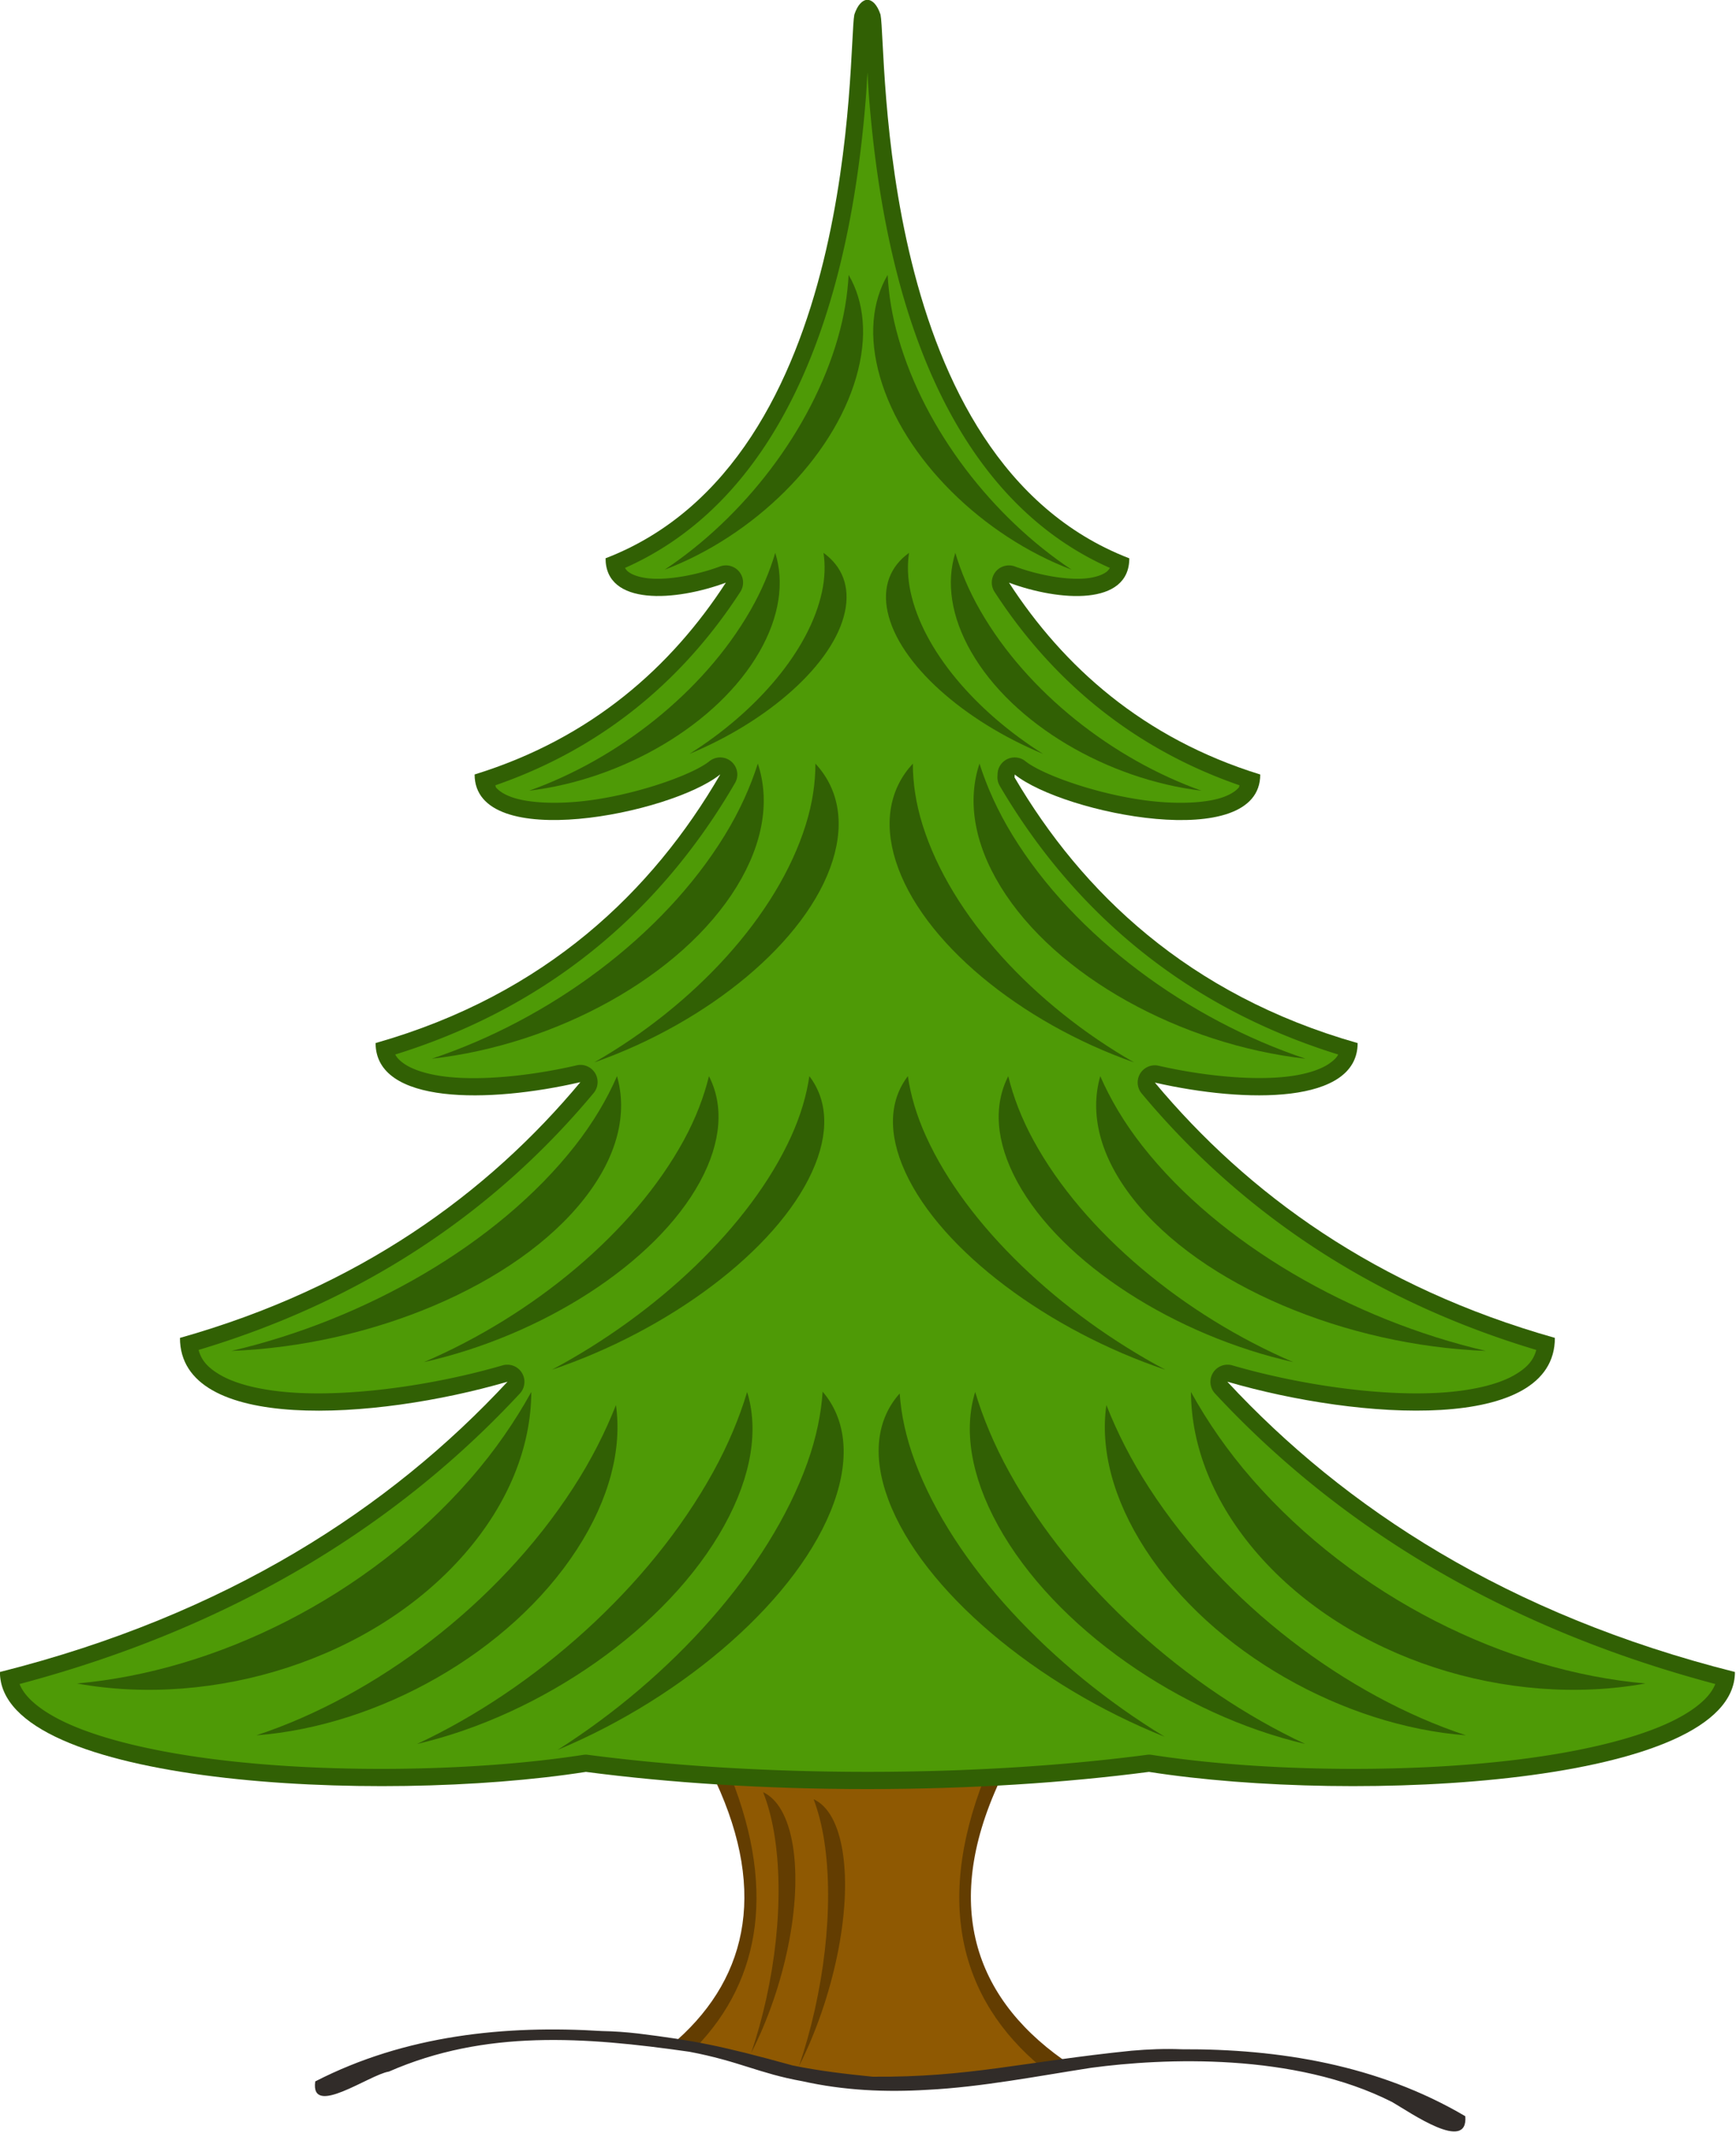 <?xml version="1.0" encoding="UTF-8" standalone="no"?>
<!-- Created with Inkscape (http://www.inkscape.org/) -->

<svg
   id="svg2"
   sodipodi:docname="jean_victor_balin_sapin_03.svg"
   inkscape:export-filename="D:\Cliparts\sapin_03.png"
   viewBox="0 0 114.015 140"
   inkscape:export-xdpi="43.497597"
   version="1.1"
   inkscape:export-ydpi="43.497597"
   inkscape:version="1.2.2 (732a01da63, 2022-12-09)"
   width="114.015"
   height="140"
   xmlns:inkscape="http://www.inkscape.org/namespaces/inkscape"
   xmlns:sodipodi="http://sodipodi.sourceforge.net/DTD/sodipodi-0.dtd"
   xmlns="http://www.w3.org/2000/svg"
   xmlns:svg="http://www.w3.org/2000/svg"
   xmlns:rdf="http://www.w3.org/1999/02/22-rdf-syntax-ns#"
   xmlns:cc="http://creativecommons.org/ns#"
   xmlns:dc="http://purl.org/dc/elements/1.1/">
  <defs
     id="defs613" />
  <sodipodi:namedview
     id="base"
     inkscape:showpageshadow="false"
     inkscape:zoom="2.0042206"
     borderopacity="1.0"
     inkscape:current-layer="layer1"
     inkscape:cx="132.71992"
     inkscape:cy="183.61252"
     inkscape:window-maximized="1"
     showgrid="false"
     inkscape:snap-global="false"
     showguides="false"
     bordercolor="#666666"
     inkscape:window-x="1912"
     inkscape:window-y="-8"
     objecttolerance="10000"
     inkscape:window-width="1920"
     inkscape:pageopacity="0.0"
     inkscape:pageshadow="2"
     pagecolor="#ffffff"
     gridtolerance="10"
     inkscape:document-units="px"
     inkscape:window-height="1017"
     inkscape:pagecheckerboard="0"
     inkscape:deskcolor="#d1d1d1">
    <inkscape:grid
       id="grid2816"
       enabled="true"
       visible="true"
       snapvisiblegridlinesonly="true"
       type="xygrid"
       empspacing="5"
       originx="0.003"
       originy="3.9875e-07" />
  </sodipodi:namedview>
  <title
     id="title2820">Sapin (03)</title>
  <g
     id="layer1"
     inkscape:label="Calque 1"
     inkscape:groupmode="layer"
     transform="translate(-22.497,-47.125)">
    <g
       id="g8523"
       transform="matrix(0.43,0,0,0.43,12.818,26.85)">
      <path
         id="path3058"
         style="fill:#633d01"
         d="m 153.5,313.62 c -7.5,0 -15,1.25 -22.5,3.75 8.806,17.613 5.982,31.33 -5.062,41.188 5.13,0.801 9.57,1.801 17.625,4.031 4.045,0.833 8.111,1.305 12.219,1.719 11.321,0.095 18.837,-1.309 29.125,-2.719 -14.14,-9.99 -18.66,-24.71 -8.91,-44.21 -7.5,-2.5 -15,-3.75 -22.5,-3.75 z" />
      <path
         id="path3058-8"
         style="fill:#8f5902"
         d="m 153.54,312.67 c -6.714,0 -13.428,1.306 -20.143,3.917 7.884,18.398 5.355,32.726 -4.532,43.023 4.592,0.837 8.568,1.881 15.778,4.211 3.621,0.87 7.261,1.364 10.939,1.795 10.135,0.099 16.864,-1.368 26.074,-2.84 -12.654,-10.439 -16.702,-25.82 -7.973,-46.189 -6.714,-2.611 -13.428,-3.917 -20.143,-3.917 z" />
      <path
         id="rect2836-7-4-0-9"
         style="fill:#316004"
         d="m 155,47.125 c -0.75,0 -1.5,0.75 -2,2.25 -1,5 1,68 -38,83 0,7.305 10.673,6.576 18.375,3.719 -8.276,12.74 -20.431,23.738 -38.375,29.281 0,12.048 30,6.024 37.5,0 0,0.011 -1e-4,0.02 0,0.031 -10.266,17.666 -26.548,33.557 -52.625,40.969 0,9.401 17.253,9.211 31.281,5.969 -14.189,17.01 -33.847,31.32 -61.16,39.04 0,14.504 29.723,12.606 50.031,6.688 -17.927,19.3 -42.825,35.57 -77.53,44.31 0,17.27 57.646,20.228 89.5,15.25 12.769,1.671 27.417,2.625 43,2.625 15.583,0 30.231,-0.954 43,-2.625 31.854,4.978 89.5,2.02 89.5,-15.25 -34.705,-8.739 -59.603,-25.005 -77.531,-44.312 20.31,5.91 50.03,7.81 50.03,-6.69 -27.276,-7.704 -46.913,-21.992 -61.094,-38.969 13.972,3.174 30.969,3.3 30.969,-6.031 -25.881,-7.356 -42.127,-23.056 -52.406,-40.562 0.019,-0.149 0.031,-0.282 0.031,-0.438 7.5,6.024 37.5,12.048 37.5,0 -17.944,-5.543 -30.099,-16.542 -38.375,-29.281 7.702,2.857 18.375,3.587 18.375,-3.719 -39,-15 -37,-78 -38,-83 -0.5,-1.5 -1.25,-2.25 -2,-2.25 z" />
      <path
         id="path3218"
         style="fill:#4e9a06"
         d="m 155,58.25 c -0.089,1.449 -0.139,2.586 -0.281,4.312 -0.57,6.929 -1.64,15.868 -3.938,25.188 -4.436,17.989 -13.611,37.598 -32.812,46.094 0.129,0.198 0.26,0.393 0.469,0.562 0.556,0.453 1.633,0.878 3.125,1.031 2.983,0.307 7.357,-0.496 10.906,-1.812 a 2.618,2.618 0 0 1 3.094,3.906 c -8.161,12.562 -20.164,23.542 -37.406,29.5 0.064,0.093 0.047,0.253 0.125,0.344 0.448,0.523 1.246,1.059 2.406,1.469 2.321,0.82 6.035,1.044 10.031,0.688 7.993,-0.713 17.403,-3.976 20.156,-6.188 a 2.618,2.618 0 0 1 4.25,2.031 2.618,2.618 0 0 1 -0.375,1.344 c -10.213,17.575 -26.493,33.525 -51.875,41.406 0.279,0.529 0.726,0.973 1.406,1.438 1.293,0.883 3.5,1.606 6.281,1.938 5.563,0.662 13.204,-0.148 20,-1.719 a 2.618,2.618 0 0 1 2.594,4.25 c -14.102,16.907 -33.626,31.193 -60.312,39.188 0.43,1.655 1.505,2.791 3.406,3.875 2.535,1.445 6.563,2.371 11.312,2.656 9.498,0.57 21.853,-1.303 31.75,-4.188 a 2.618,2.618 0 0 1 2.625,4.281 c -17.826,19.198 -42.536,35.379 -76.438,44.375 0.288,0.717 0.731,1.413 1.438,2.156 1.295,1.362 3.379,2.746 6.125,3.969 5.492,2.446 13.518,4.287 22.562,5.406 18.09,2.238 40.358,1.721 55.969,-0.719 a 2.618,2.618 0 0 1 0.75,0 c 12.641,1.654 27.18,2.594 42.656,2.594 15.476,0 30.016,-0.94 42.656,-2.594 a 2.618,2.618 0 0 1 0.75,0 c 15.611,2.439 37.879,2.957 55.969,0.719 9.045,-1.119 17.07,-2.961 22.562,-5.406 2.746,-1.223 4.83,-2.607 6.125,-3.969 0.707,-0.744 1.15,-1.44 1.438,-2.156 -33.901,-8.996 -58.611,-25.177 -76.438,-44.375 a 2.618,2.618 0 0 1 2.625,-4.281 c 9.897,2.884 22.252,4.758 31.75,4.188 4.749,-0.285 8.777,-1.211 11.312,-2.656 1.901,-1.084 2.977,-2.22 3.406,-3.875 -26.65,-7.984 -46.153,-22.248 -60.25,-39.125 a 2.618,2.618 0 0 1 2.594,-4.25 c 6.77,1.538 14.323,2.301 19.812,1.625 2.745,-0.338 4.917,-1.06 6.188,-1.938 0.668,-0.461 1.132,-0.88 1.406,-1.406 -25.204,-7.816 -41.457,-23.577 -51.688,-41 a 2.618,2.618 0 0 1 -0.344,-1.656 c 0.011,-0.083 0,-0.071 0,-0.094 a 2.618,2.618 0 0 1 4.25,-2.031 c 2.753,2.212 12.163,5.474 20.156,6.188 3.996,0.357 7.711,0.133 10.031,-0.688 1.16,-0.41 1.959,-0.945 2.406,-1.469 0.078,-0.091 0.061,-0.251 0.125,-0.344 -17.242,-5.958 -29.246,-16.938 -37.406,-29.5 a 2.618,2.618 0 0 1 3.094,-3.906 c 3.549,1.317 7.923,2.119 10.906,1.812 1.492,-0.153 2.569,-0.578 3.125,-1.031 0.208,-0.17 0.34,-0.364 0.469,-0.562 -19.19,-8.49 -28.37,-28.1 -32.8,-46.09 -2.3,-9.319 -3.37,-18.258 -3.94,-25.188 -0.14,-1.726 -0.19,-2.863 -0.28,-4.312 z" />
      <path
         id="path2990"
         sodipodi:nodetypes="ccccccccccccccc"
         style="fill:#312c29"
         d="m 119.97,357.57 c -1.821,-0.208 -3.663,-0.345 -5.5,-0.375 -14.798,-0.929 -30.05,0.62 -43.813,7.688 -0.796,5.605 8.278,-1.043 11.25,-1.5 14.71,-6.435 29.874,-5.314 45.875,-3.031 7.612,1.434 10.628,3.308 17.281,4.5 6.314,1.413 12.707,1.705 19.094,1.312 8.189,-0.404 16.946,-2.112 25.032,-3.362 11.062,-1.484 31.037,-2.353 45.968,5.237 2.778,1.604 11.626,7.798 11.156,2.156 -13.33,-7.853 -28.485,-10.289 -43.312,-10.219 -2.558,-0.106 -5.109,-0.002 -7.656,0.219 -16.512,1.673 -24.764,4.093 -39.562,3.969 -4.107,-0.413 -8.174,-0.886 -12.219,-1.719 -10.939,-3.029 -15.194,-3.834 -23.594,-4.875 z" />
      <path
         id="path3105"
         style="fill:#316004"
         d="m 138.49,146.67 c 3.121,-5.432 3.82,-10.678 2.429,-15.122 -0.852,2.856 -2.083,5.804 -3.814,8.815 -7.18,12.494 -20.262,22.681 -33.788,27.493 14.307,-1.724 28.805,-10.105 35.173,-21.186 z" />
      <path
         id="path3105-1"
         style="fill:#316004"
         d="m 135.04,182.48 c 4.134,-6.739 5.059,-13.247 3.216,-18.761 -1.129,3.543 -2.758,7.2 -5.05,10.937 -9.508,15.5 -26.833,28.138 -44.745,34.109 18.946,-2.138 38.146,-12.536 46.579,-26.284 z" />
      <path
         id="path3105-1-1"
         style="fill:#316004"
         d="m 111.74,230.14 c 5.117,-6.51 6.643,-13.015 5.01,-18.712 -1.527,3.497 -3.62,7.073 -6.457,10.683 -11.769,14.973 -32.026,26.503 -52.429,31.258 21.264,-0.813 43.438,-9.948 53.876,-23.228 z" />
      <path
         id="path3105-7"
         style="fill:#316004"
         d="m 153.29,104.71 c 1.769,-6.135 1.226,-11.509 -1.164,-15.59 -0.163,3.038 -0.672,6.257 -1.653,9.659 -4.069,14.112 -14.415,27.339 -26.446,35.335 13.51,-5.116 25.655,-16.888 29.263,-29.404 z" />
      <path
         id="path3105-1-3"
         style="fill:#316004"
         d="m 149.68,178.54 c 1.895,-6.033 0.803,-11.128 -2.626,-14.819 -0.001,2.923 -0.445,6.051 -1.495,9.396 -4.359,13.877 -17.034,27.473 -32.292,36.215 17.405,-6.119 32.547,-18.484 36.413,-30.792 z" />
      <path
         id="path3105-1-7"
         style="fill:#316004"
         d="m 175.33,182.48 c -4.134,-6.739 -5.059,-13.247 -3.216,-18.761 1.129,3.543 2.758,7.2 5.05,10.937 9.508,15.5 26.833,28.138 44.745,34.109 -18.946,-2.138 -38.146,-12.536 -46.579,-26.284 z" />
      <path
         id="path3105-1-3-8"
         style="fill:#316004"
         d="m 159.31,178.54 c -1.895,-6.033 -0.803,-11.128 2.626,-14.819 0.001,2.923 0.445,6.051 1.495,9.396 4.359,13.877 17.034,27.473 32.292,36.215 -17.405,-6.119 -32.547,-18.484 -36.413,-30.792 z" />
      <path
         id="path3105-1-1-8"
         style="fill:#316004"
         d="m 129.42,227.55 c 3.34,-6.139 3.635,-11.707 1.373,-16.116 -0.758,3.105 -1.984,6.364 -3.836,9.768 -7.684,14.12 -23.099,26.759 -39.68,33.873 17.918,-4.021 35.328,-15.001 42.143,-27.525 z" />
      <path
         id="path3105-1-1-8-2"
         style="fill:#316004"
         d="m 146.54,226.03 c 2.705,-5.935 2.379,-10.956 -0.414,-14.601 -0.421,2.878 -1.301,5.957 -2.801,9.248 -6.222,13.652 -20.466,27.002 -36.516,35.564 17.755,-5.972 34.213,-18.102 39.732,-30.211 z" />
      <path
         id="path3105-1-1-9"
         style="fill:#316004"
         d="m 195.57,230.14 c -5.117,-6.51 -6.643,-13.015 -5.01,-18.712 1.527,3.497 3.62,7.073 6.457,10.683 11.769,14.973 32.026,26.503 52.429,31.258 -21.264,-0.813 -43.438,-9.948 -53.876,-23.228 z" />
      <path
         id="path3105-1-1-8-1"
         style="fill:#316004"
         d="m 177.88,227.55 c -3.34,-6.139 -3.635,-11.707 -1.373,-16.116 0.758,3.105 1.984,6.364 3.836,9.768 7.684,14.12 23.099,26.759 39.68,33.873 -17.918,-4.021 -35.328,-15.001 -42.143,-27.525 z" />
      <path
         id="path3105-1-1-8-2-3"
         style="fill:#316004"
         d="m 160.76,226.03 c -2.705,-5.935 -2.379,-10.956 0.414,-14.601 0.421,2.878 1.301,5.957 2.801,9.248 6.222,13.652 20.466,27.002 36.516,35.564 -17.755,-5.972 -34.213,-18.102 -39.732,-30.211 z" />
      <path
         id="path3105-8"
         style="fill:#316004"
         d="m 170.85,146.67 c -3.121,-5.432 -3.82,-10.678 -2.429,-15.122 0.852,2.856 2.083,5.804 3.814,8.815 7.18,12.494 20.262,22.681 33.788,27.493 -14.307,-1.724 -28.805,-10.105 -35.173,-21.186 z" />
      <path
         id="path3105-59-4"
         style="fill:#316004"
         d="m 158.08,140.55 c -0.831,-3.875 0.432,-6.957 3.27,-9.001 -0.266,1.812 -0.229,3.783 0.231,5.932 1.91,8.914 9.912,18.246 20.24,24.752 -12.135,-5.032 -22.047,-13.777 -23.741,-21.683 z" />
      <path
         id="path3105-7-0"
         style="fill:#316004"
         d="m 156.92,104.71 c -1.769,-6.135 -1.226,-11.509 1.164,-15.59 0.163,3.038 0.672,6.257 1.653,9.659 4.069,14.112 14.415,27.339 26.446,35.335 -13.51,-5.116 -25.655,-16.888 -29.263,-29.404 z" />
      <path
         id="path3105-1-1-9-3"
         style="fill:#316004"
         d="m 214.66,284.42 c -6.853,-7.839 -10.205,-16.503 -10.247,-24.781 2.491,4.494 5.556,8.967 9.355,13.313 15.763,18.031 38.809,29.32 60.057,31.184 -20.956,3.8 -45.185,-3.724 -59.166,-19.716 z" />
      <path
         id="path3105-1-1-8-1-6"
         style="fill:#316004"
         d="m 197.45,283.66 c -5.015,-7.736 -6.899,-15.388 -5.958,-22.024 1.629,4.129 3.758,8.363 6.539,12.653 11.536,17.795 30.183,31.744 48.382,37.763 -18.615,-1.422 -38.731,-12.609 -48.963,-28.392 z" />
      <path
         id="path3105-1-1-8-2-3-1"
         style="fill:#316004"
         d="m 174.95,280.03 c -4.23,-7.662 -5.253,-14.714 -3.495,-20.39 1.181,3.91 2.863,7.998 5.209,12.247 9.73,17.623 27.223,33.079 45.203,41.484 -18.955,-4.432 -38.287,-17.709 -46.917,-33.34 z" />
      <path
         id="path3105-1-1-8-2-3-1-5"
         style="fill:#316004"
         d="m 158.2,276.1 c -2.539,-6.782 -1.74,-12.353 1.723,-16.234 0.227,3.232 0.955,6.717 2.362,10.477 5.841,15.599 20.752,31.372 38.111,41.928 -19.504,-7.78 -37.016,-22.335 -42.197,-36.171 z" />
      <path
         id="path3105-1-1-9-3-4"
         style="fill:#316004"
         d="m 93.414,284.42 c 6.853,-7.839 10.205,-16.503 10.247,-24.781 -2.491,4.494 -5.556,8.967 -9.355,13.313 -15.763,18.031 -38.809,29.32 -60.057,31.184 20.956,3.8 45.185,-3.724 59.166,-19.716 z" />
      <path
         id="path3105-1-1-8-1-6-2"
         style="fill:#316004"
         d="m 110.63,283.66 c 5.015,-7.736 6.899,-15.388 5.958,-22.024 -1.629,4.129 -3.758,8.363 -6.539,12.653 -11.536,17.795 -30.183,31.744 -48.382,37.763 18.615,-1.422 38.731,-12.609 48.963,-28.392 z" />
      <path
         id="path3105-1-1-8-2-3-1-0"
         style="fill:#316004"
         d="m 133.13,280.03 c 4.23,-7.662 5.253,-14.714 3.495,-20.39 -1.181,3.91 -2.863,7.998 -5.209,12.247 -9.73,17.623 -27.223,33.079 -45.203,41.484 18.955,-4.432 38.287,-17.709 46.917,-33.34 z" />
      <path
         id="path3105-1-1-8-2-3-1-5-9"
         style="fill:#316004"
         d="m 149.88,276.53 c 2.539,-7.076 1.74,-12.889 -1.723,-16.939 -0.227,3.373 -0.955,7.008 -2.362,10.932 -5.841,16.277 -20.752,32.735 -38.111,43.749 19.504,-8.117 37.016,-23.306 42.197,-37.742 z" />
      <path
         id="path3105-1-1-8-2-3-1-5-9-7-73"
         style="fill:#633d01"
         d="m 143.59,328.8 c -0.727,-4.343 -2.353,-7.051 -4.522,-8.071 0.697,1.777 1.277,3.837 1.68,6.245 1.673,9.991 0.154,22.778 -3.494,33.537 5.081,-9.93 7.82,-22.85 6.336,-31.711 z" />
      <path
         id="path3105-1-1-8-2-3-1-5-9-7-73-3"
         style="fill:#633d01"
         d="m 151.23,329.93 c -0.685,-4.42 -2.287,-7.142 -4.451,-8.122 0.681,1.797 1.241,3.886 1.62,6.337 1.575,10.167 -0.078,23.286 -3.845,34.392 5.194,-10.3 8.072,-23.589 6.675,-32.607 z" />
      <path
         id="path3105-59-4-5"
         style="fill:#316004"
         d="m 151.56,140.55 c 0.831,-3.875 -0.432,-6.957 -3.27,-9.001 0.266,1.812 0.229,3.783 -0.231,5.932 -1.91,8.914 -9.912,18.246 -20.24,24.752 12.135,-5.032 22.047,-13.777 23.741,-21.683 z" />
    </g>
  </g>
</svg>

